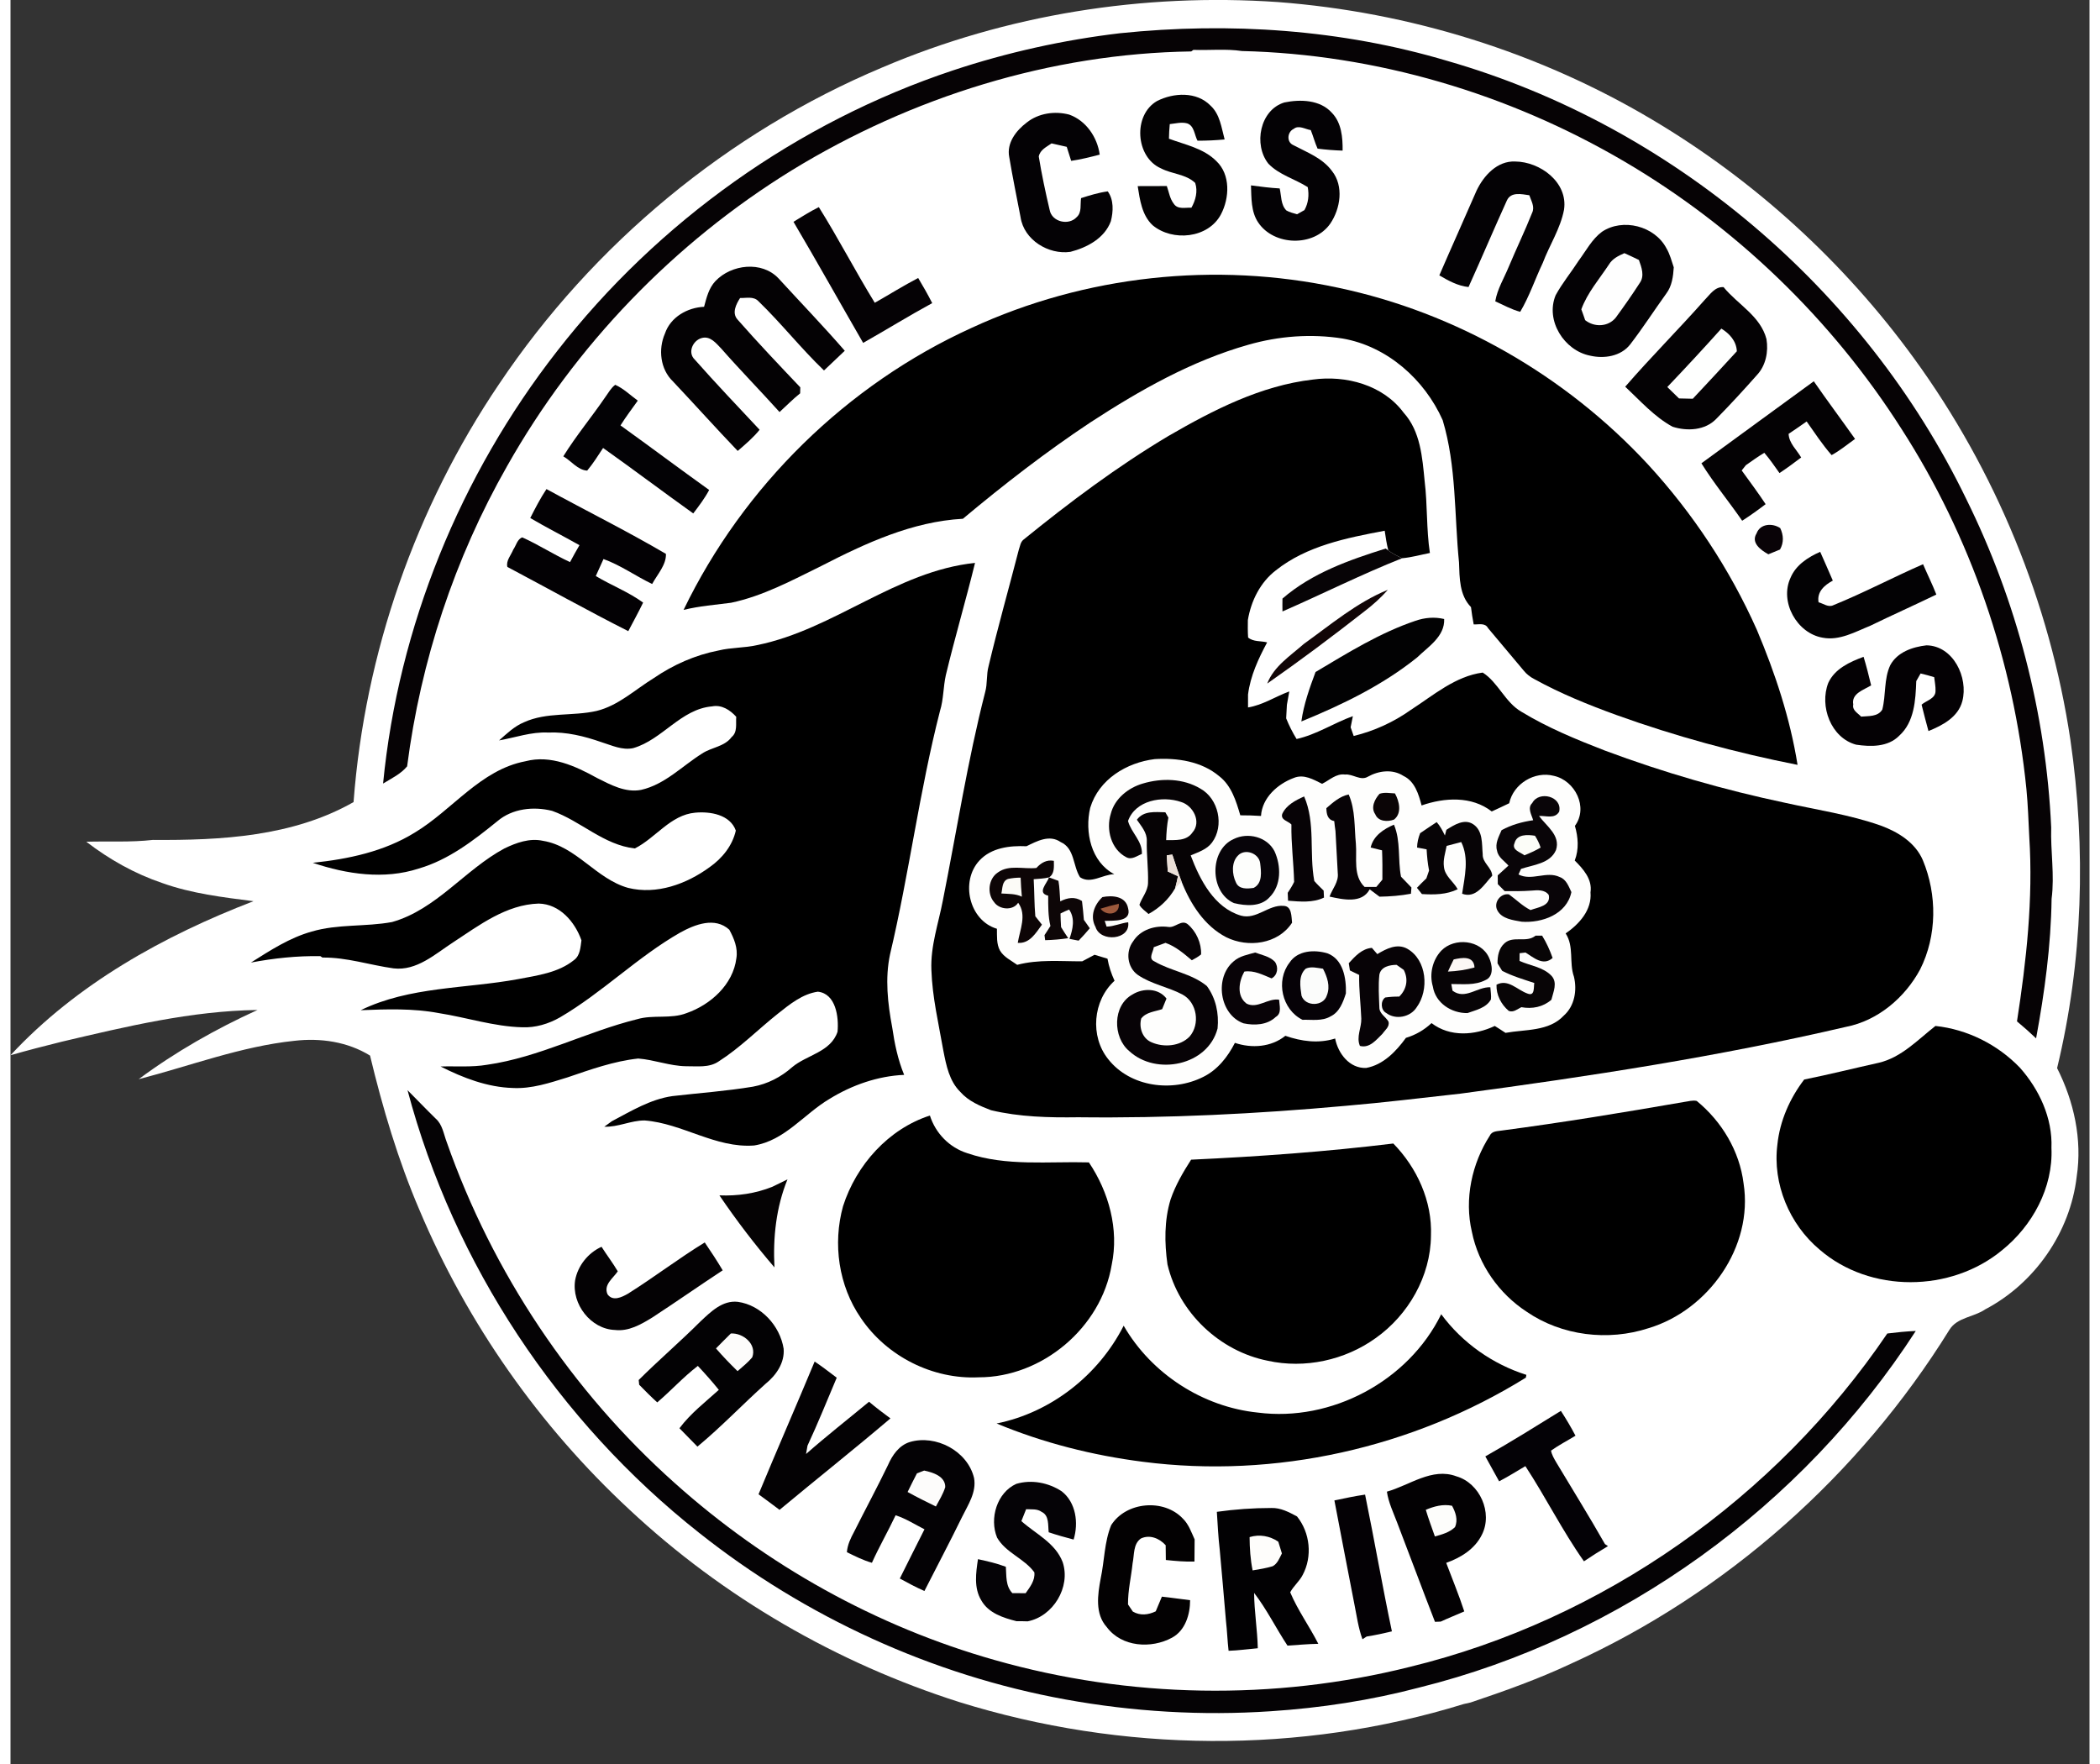 <?xml version="1.0" encoding="UTF-8"?>
<svg xmlns="http://www.w3.org/2000/svg" xmlns:xlink="http://www.w3.org/1999/xlink" width="100px" height="84px" viewBox="0 0 99 84" version="1.1">
<rect x="0" y="0" width="99" height="84" fill="#333333" stroke="none"/>
<g id="surface1">
<path style=" stroke:none;fill-rule:nonzero;fill:rgb(100%,100%,100%);fill-opacity:1;" d="M 41.516 3.211 C 47.434 0.688 53.945 -0.344 60.352 0.098 C 66.621 0.574 72.781 2.484 78.199 5.711 C 83.051 8.594 87.312 12.48 90.641 17.062 C 94.523 22.398 97.113 28.684 98.09 35.23 C 98.844 40.418 98.691 45.762 97.457 50.863 C 98.258 52.441 98.66 54.262 98.391 56.027 C 98.082 58.688 96.387 61.117 94.031 62.352 C 93.496 62.723 92.699 62.727 92.332 63.32 C 88.039 70.246 81.695 75.875 74.301 79.227 C 72.754 79.953 71.148 80.527 69.531 81.07 C 69.449 81.09 69.281 81.125 69.199 81.145 C 61.422 83.547 52.934 83.465 45.168 81.047 C 39.355 79.195 33.941 76.066 29.469 71.883 C 25.188 67.91 21.75 63.016 19.473 57.617 C 18.457 55.246 17.723 52.77 17.121 50.266 C 16.051 49.605 14.758 49.418 13.523 49.562 C 10.977 49.828 8.566 50.754 6.102 51.391 C 7.859 50.086 9.773 49 11.762 48.094 C 8.605 48.137 5.512 48.883 2.453 49.602 C 1.633 49.805 0.812 50.016 0 50.25 C 3.152 46.855 7.297 44.559 11.57 42.914 C 10.109 42.727 8.629 42.551 7.23 42.051 C 5.922 41.609 4.703 40.926 3.609 40.082 C 4.664 40.051 5.723 40.117 6.777 39.996 C 10.027 40.02 13.438 39.84 16.336 38.195 C 16.871 31.098 19.293 24.156 23.273 18.277 C 27.738 11.621 34.152 6.305 41.516 3.211 Z M 41.516 3.211 "/>
<path style=" stroke:none;fill-rule:nonzero;fill:rgb(2.353%,1.176%,1.961%);fill-opacity:1;" d="M 52.836 1.582 C 58.047 1.043 63.379 1.398 68.414 2.898 C 79.07 5.957 88.27 13.73 93.129 23.758 C 95.531 28.613 96.93 33.98 97.176 39.402 C 97.141 40.535 97.344 41.668 97.195 42.801 C 97.164 45.031 96.863 47.25 96.457 49.445 C 96.16 49.164 95.859 48.895 95.547 48.637 C 95.996 45.742 96.32 42.801 96.133 39.871 C 96.094 39.105 96.07 38.34 95.996 37.574 C 95.387 31.492 93.348 25.551 90.043 20.418 C 86.723 15.203 82.156 10.801 76.84 7.684 C 71.332 4.453 65.02 2.582 58.641 2.43 C 57.875 2.316 57.098 2.402 56.328 2.375 L 56.227 2.449 C 49.531 2.547 42.906 4.617 37.199 8.113 C 31.602 11.562 26.891 16.449 23.648 22.195 C 21.148 26.586 19.531 31.477 18.887 36.492 C 18.586 36.859 18.141 37.066 17.742 37.312 C 18.469 29.84 21.422 22.621 26.027 16.723 C 30.832 10.543 37.469 5.82 44.871 3.355 C 47.457 2.496 50.133 1.902 52.836 1.582 Z M 52.836 1.582 "/>
<path style=" stroke:none;fill-rule:nonzero;fill:rgb(1.176%,0.784%,1.176%);fill-opacity:1;" d="M 54.594 4.812 C 55.383 4.41 56.484 4.348 57.145 5.031 C 57.594 5.441 57.664 6.082 57.816 6.641 C 57.387 6.68 56.953 6.703 56.523 6.699 C 56.375 6.422 56.371 5.988 56.031 5.875 C 55.758 5.801 55.477 5.883 55.203 5.91 C 55.18 6.145 55.168 6.375 55.164 6.605 C 55.941 6.895 56.812 7.059 57.422 7.672 C 58.102 8.316 58.051 9.426 57.641 10.207 C 57.035 11.355 55.332 11.516 54.383 10.723 C 53.875 10.242 53.781 9.52 53.676 8.863 C 54.137 8.863 54.602 8.863 55.062 8.859 C 55.164 9.141 55.203 9.457 55.395 9.703 C 55.582 9.988 55.945 9.875 56.234 9.891 C 56.434 9.535 56.547 9.109 56.414 8.711 C 55.969 8.285 55.309 8.293 54.781 8.016 C 53.57 7.484 53.441 5.48 54.594 4.812 Z M 54.594 4.812 "/>
<path style=" stroke:none;fill-rule:nonzero;fill:rgb(1.569%,0.784%,1.961%);fill-opacity:1;" d="M 60.66 4.879 C 61.418 4.723 62.363 4.746 62.922 5.371 C 63.383 5.844 63.441 6.547 63.434 7.172 C 63.035 7.16 62.637 7.129 62.242 7.078 C 62.113 6.793 62.035 6.488 61.918 6.195 C 61.656 6.156 61.344 5.941 61.105 6.137 C 60.797 6.281 60.754 6.766 61.086 6.91 C 61.734 7.254 62.473 7.523 62.926 8.141 C 63.5 8.859 63.332 9.938 62.844 10.652 C 62.062 11.77 60.16 11.711 59.414 10.594 C 59.066 10.078 59.094 9.422 59.07 8.828 C 59.527 8.887 59.98 8.949 60.438 8.973 C 60.52 9.324 60.484 9.746 60.754 10.02 C 60.91 10.113 61.094 10.152 61.266 10.203 C 61.355 10.152 61.527 10.055 61.617 10.004 C 61.805 9.668 61.844 9.289 61.773 8.91 C 61.16 8.52 60.41 8.328 59.898 7.793 C 59.18 6.891 59.492 5.234 60.66 4.879 Z M 60.66 4.879 "/>
<path style=" stroke:none;fill-rule:nonzero;fill:rgb(1.569%,0.784%,1.961%);fill-opacity:1;" d="M 48.391 5.836 C 48.953 5.387 49.73 5.277 50.414 5.457 C 51.215 5.742 51.754 6.531 51.867 7.363 C 51.414 7.48 50.965 7.594 50.508 7.66 C 50.438 7.438 50.367 7.215 50.297 6.992 C 50.059 6.938 49.816 6.883 49.574 6.828 C 49.336 6.996 49.027 7.133 48.965 7.453 C 49.105 8.309 49.285 9.156 49.484 10 C 49.59 10.57 50.391 10.754 50.77 10.34 C 51.027 10.113 50.93 9.734 50.98 9.434 C 51.395 9.301 51.816 9.172 52.25 9.113 C 52.543 9.516 52.516 10.07 52.398 10.535 C 52.098 11.348 51.262 11.789 50.473 11.992 C 49.434 12.141 48.258 11.43 48.098 10.34 C 47.914 9.387 47.719 8.434 47.559 7.48 C 47.426 6.809 47.887 6.215 48.391 5.836 Z M 48.391 5.836 "/>
<path style=" stroke:none;fill-rule:nonzero;fill:rgb(1.569%,0.784%,1.961%);fill-opacity:1;" d="M 69.812 9.078 C 70.152 8.363 70.797 7.652 71.652 7.691 C 72.836 7.699 74.176 8.68 73.977 9.988 C 73.805 10.891 73.285 11.672 72.965 12.52 C 72.598 13.293 72.328 14.113 71.891 14.848 C 71.473 14.738 71.094 14.523 70.703 14.348 C 70.801 13.762 71.121 13.25 71.344 12.707 C 71.703 11.848 72.113 11.004 72.457 10.137 C 72.598 9.848 72.414 9.566 72.324 9.297 C 71.957 9.246 71.453 9.121 71.258 9.543 C 70.637 10.91 70.051 12.297 69.43 13.668 C 68.926 13.617 68.473 13.367 68.039 13.113 C 68.621 11.766 69.227 10.426 69.812 9.078 Z M 69.812 9.078 "/>
<path style=" stroke:none;fill-rule:nonzero;fill:rgb(1.961%,0.784%,1.961%);fill-opacity:1;" d="M 37.285 10.562 C 37.68 10.32 38.074 10.07 38.492 9.863 C 39.426 11.352 40.234 12.922 41.156 14.418 C 41.848 14.027 42.52 13.602 43.223 13.238 C 43.457 13.629 43.684 14.027 43.891 14.434 C 42.777 15.039 41.703 15.707 40.602 16.328 C 39.492 14.406 38.41 12.469 37.285 10.562 Z M 37.285 10.562 "/>
<path style=" stroke:none;fill-rule:nonzero;fill:rgb(1.569%,0.784%,1.961%);fill-opacity:1;" d="M 75.781 11.039 C 76.773 10.371 78.293 10.758 78.852 11.82 C 79.02 12.102 79.098 12.422 79.203 12.73 C 79.176 13.164 79.117 13.621 78.848 13.977 C 78.266 14.785 77.727 15.625 77.121 16.41 C 76.676 16.969 75.891 17.09 75.227 16.938 C 73.988 16.699 73.078 15.266 73.578 14.059 C 73.895 13.477 74.32 12.965 74.68 12.406 C 75.027 11.938 75.305 11.395 75.781 11.039 Z M 75.781 11.039 "/>
<path style=" stroke:none;fill-rule:nonzero;fill:rgb(99.608%,99.608%,99.608%);fill-opacity:1;" d="M 76.117 12.594 C 76.281 12.32 76.566 12.18 76.852 12.055 C 77.082 12.16 77.316 12.266 77.543 12.379 C 77.668 12.727 77.824 13.141 77.582 13.477 C 77.219 14.039 76.836 14.586 76.441 15.125 C 76.082 15.57 75.422 15.594 74.984 15.246 C 74.926 15.07 74.863 14.902 74.801 14.73 C 75.09 13.938 75.656 13.293 76.117 12.594 Z M 76.117 12.594 "/>
<path style=" stroke:none;fill-rule:nonzero;fill:rgb(1.569%,0.784%,1.569%);fill-opacity:1;" d="M 33.57 13.383 C 34.328 12.586 35.777 12.414 36.57 13.254 C 37.621 14.402 38.703 15.523 39.727 16.703 C 39.395 17.012 39.07 17.336 38.738 17.641 C 37.645 16.594 36.703 15.395 35.617 14.344 C 35.387 14.098 35.035 14.199 34.742 14.191 C 34.555 14.484 34.344 14.895 34.613 15.207 C 35.582 16.312 36.598 17.379 37.609 18.445 C 37.605 18.539 37.602 18.633 37.602 18.73 C 37.254 19.008 36.945 19.324 36.621 19.621 C 35.707 18.605 34.75 17.629 33.848 16.602 C 33.598 16.344 33.32 15.98 32.91 16.098 C 32.488 16.215 32.23 16.793 32.586 17.125 C 33.59 18.262 34.637 19.359 35.672 20.465 C 35.367 20.844 34.996 21.156 34.629 21.473 C 33.586 20.383 32.578 19.258 31.543 18.16 C 30.941 17.582 30.836 16.633 31.164 15.883 C 31.43 15.098 32.234 14.645 33.027 14.609 C 33.145 14.176 33.25 13.719 33.57 13.383 Z M 33.57 13.383 "/>
<path style=" stroke:none;fill-rule:nonzero;fill:rgb(0%,0%,0%);fill-opacity:1;" d="M 45.758 15.617 C 51.172 13.113 57.387 12.445 63.211 13.699 C 68.832 14.883 74.051 17.883 77.965 22.105 C 80.105 24.43 81.871 27.102 83.16 29.992 C 84.031 32.055 84.742 34.199 85.098 36.422 C 82.168 35.844 79.277 35.059 76.469 34.047 C 75.133 33.562 73.812 33.027 72.566 32.34 C 72.367 32.238 72.191 32.102 72.055 31.93 C 71.492 31.254 70.926 30.582 70.359 29.91 C 70.219 29.645 69.91 29.746 69.676 29.734 C 69.621 29.461 69.582 29.184 69.547 28.91 C 68.992 28.34 69.004 27.527 68.977 26.785 C 68.75 24.527 68.859 22.203 68.199 20.008 C 67.332 18.062 65.551 16.488 63.438 16.121 C 61.941 15.883 60.395 16 58.941 16.418 C 56.238 17.184 53.77 18.586 51.426 20.113 C 49.309 21.516 47.301 23.074 45.352 24.703 C 42.945 24.836 40.723 25.863 38.605 26.953 C 37.219 27.633 35.836 28.383 34.312 28.703 C 33.559 28.801 32.797 28.859 32.051 29.043 C 34.898 23.148 39.828 18.316 45.758 15.617 Z M 45.758 15.617 "/>
<path style=" stroke:none;fill-rule:nonzero;fill:rgb(1.569%,0.784%,1.569%);fill-opacity:1;" d="M 80.672 14.285 C 80.934 14.023 81.156 13.648 81.574 13.672 C 82.25 14.5 83.332 15.047 83.617 16.145 C 83.719 16.742 83.586 17.414 83.16 17.863 C 82.535 18.57 81.895 19.266 81.234 19.938 C 80.703 20.5 79.84 20.543 79.145 20.32 C 78.277 19.848 77.609 19.086 76.891 18.414 C 78.113 17.004 79.434 15.684 80.672 14.285 Z M 80.672 14.285 "/>
<path style=" stroke:none;fill-rule:nonzero;fill:rgb(99.608%,100%,99.608%);fill-opacity:1;" d="M 81.469 15.648 C 81.859 15.887 82.184 16.238 82.207 16.727 C 81.512 17.48 80.816 18.242 80.109 18.988 C 79.891 18.98 79.668 18.98 79.453 18.973 C 79.266 18.793 79.082 18.609 78.895 18.43 C 79.766 17.516 80.625 16.59 81.469 15.648 Z M 81.469 15.648 "/>
<path style=" stroke:none;fill-rule:nonzero;fill:rgb(0%,0%,0%);fill-opacity:1;" d="M 55.145 20.758 C 57.277 19.523 59.547 18.359 62.02 18.074 C 63.59 17.859 65.359 18.328 66.34 19.652 C 67.141 20.535 67.23 21.781 67.34 22.91 C 67.48 24.047 67.418 25.199 67.59 26.332 C 67.152 26.418 66.719 26.543 66.27 26.582 C 66.039 26.473 65.812 26.363 65.609 26.211 C 65.531 25.902 65.484 25.59 65.438 25.273 C 63.633 25.613 61.73 25.988 60.254 27.16 C 59.512 27.73 59.074 28.613 58.922 29.527 C 58.918 29.805 58.914 30.082 58.934 30.359 C 59.184 30.57 59.539 30.512 59.84 30.59 C 59.422 31.367 59.043 32.184 58.93 33.07 C 58.93 33.223 58.93 33.531 58.93 33.688 C 59.633 33.574 60.234 33.168 60.895 32.926 C 60.867 33.082 60.809 33.398 60.781 33.559 C 60.766 33.773 60.754 33.992 60.746 34.207 C 60.883 34.547 61.047 34.875 61.242 35.191 C 62.191 34.98 63.012 34.43 63.922 34.102 C 63.895 34.234 63.844 34.5 63.816 34.633 C 63.852 34.734 63.926 34.945 63.961 35.047 C 64.938 34.809 65.863 34.387 66.688 33.801 C 67.758 33.109 68.801 32.199 70.105 32.027 C 70.836 32.488 71.172 33.445 71.945 33.891 C 73.195 34.652 74.555 35.211 75.914 35.738 C 78.715 36.785 81.59 37.613 84.512 38.23 C 86.027 38.566 87.574 38.793 89.047 39.309 C 89.871 39.609 90.699 40.113 91.062 40.957 C 91.75 42.605 91.742 44.559 90.934 46.164 C 90.211 47.508 88.918 48.605 87.406 48.898 C 81.352 50.309 75.203 51.254 69.047 52.078 C 67.219 52.281 65.395 52.504 63.562 52.66 C 59.336 53.043 55.094 53.254 50.848 53.203 C 49.453 53.223 48.051 53.191 46.691 52.867 C 46.16 52.664 45.613 52.434 45.23 51.996 C 44.703 51.48 44.559 50.73 44.422 50.035 C 44.199 48.758 43.895 47.488 43.852 46.188 C 43.805 45.055 44.188 43.977 44.398 42.879 C 45.059 39.566 45.574 36.227 46.414 32.953 C 46.527 32.551 46.465 32.125 46.574 31.727 C 47.016 29.863 47.539 28.023 48.016 26.172 C 48.074 26.012 48.094 25.82 48.227 25.707 C 50.43 23.918 52.707 22.211 55.145 20.758 Z M 55.145 20.758 "/>
<path style=" stroke:none;fill-rule:nonzero;fill:rgb(1.569%,0.784%,1.569%);fill-opacity:1;" d="M 80.52 22.062 C 82.305 20.762 84.086 19.453 85.871 18.156 C 86.512 19.082 87.184 19.98 87.836 20.902 C 87.465 21.164 87.117 21.457 86.719 21.672 C 86.281 21.172 85.914 20.613 85.531 20.07 C 85.25 20.27 84.961 20.465 84.672 20.66 C 84.691 21.109 85.059 21.418 85.27 21.785 C 84.93 22.043 84.59 22.293 84.238 22.527 C 84.004 22.199 83.777 21.867 83.516 21.562 C 83.211 21.742 82.926 21.949 82.637 22.152 C 82.586 22.215 82.488 22.34 82.438 22.402 C 82.824 22.934 83.215 23.461 83.578 24.008 C 83.215 24.285 82.844 24.551 82.461 24.797 C 81.824 23.875 81.109 23.012 80.52 22.062 Z M 80.52 22.062 "/>
<path style=" stroke:none;fill-rule:nonzero;fill:rgb(1.176%,0.784%,1.961%);fill-opacity:1;" d="M 28.336 18.891 C 28.48 18.695 28.598 18.469 28.797 18.324 C 29.199 18.504 29.516 18.82 29.871 19.078 C 29.59 19.469 29.305 19.848 29.047 20.258 C 30.461 21.273 31.855 22.32 33.27 23.332 C 33.059 23.73 32.785 24.09 32.512 24.449 C 31.074 23.422 29.66 22.355 28.219 21.332 C 27.977 21.699 27.742 22.074 27.461 22.41 C 27.012 22.387 26.699 21.945 26.324 21.73 C 26.938 20.742 27.684 19.848 28.336 18.891 Z M 28.336 18.891 "/>
<path style=" stroke:none;fill-rule:nonzero;fill:rgb(1.176%,0.392%,1.569%);fill-opacity:1;" d="M 24.75 24.668 C 24.988 24.199 25.23 23.73 25.523 23.289 C 27.414 24.324 29.352 25.285 31.211 26.375 C 31.234 26.895 30.797 27.359 30.555 27.809 C 29.773 27.434 29.055 26.914 28.238 26.621 C 28.117 26.891 27.992 27.16 27.871 27.43 C 28.609 27.875 29.426 28.184 30.125 28.695 C 29.902 29.156 29.656 29.602 29.418 30.055 C 27.477 29.074 25.578 28.012 23.66 26.996 C 23.586 26.703 23.836 26.434 23.941 26.172 C 24.078 25.977 24.133 25.672 24.371 25.59 C 25.148 25.938 25.867 26.41 26.645 26.766 C 26.789 26.496 26.938 26.227 27.094 25.961 C 26.316 25.523 25.52 25.121 24.75 24.668 Z M 24.75 24.668 "/>
<path style=" stroke:none;fill-rule:nonzero;fill:rgb(3.529%,1.176%,2.745%);fill-opacity:1;" d="M 83.145 25.402 C 83.316 24.93 83.902 24.898 84.273 25.148 C 84.434 25.484 84.449 25.84 84.262 26.168 C 84.078 26.242 83.891 26.316 83.707 26.395 C 83.363 26.203 82.863 25.855 83.145 25.402 Z M 83.145 25.402 "/>
<path style=" stroke:none;fill-rule:nonzero;fill:rgb(2.745%,1.569%,2.353%);fill-opacity:1;" d="M 60.57 28.504 C 61.977 27.285 63.746 26.668 65.484 26.121 L 65.609 26.211 C 65.812 26.363 66.039 26.473 66.27 26.582 C 64.336 27.348 62.477 28.285 60.57 29.117 C 60.566 28.91 60.566 28.707 60.57 28.504 Z M 60.57 28.504 "/>
<path style=" stroke:none;fill-rule:nonzero;fill:rgb(1.176%,0.784%,1.569%);fill-opacity:1;" d="M 84.766 27.508 C 85.02 26.902 85.602 26.531 86.176 26.277 C 86.375 26.734 86.582 27.188 86.777 27.648 C 86.379 27.863 86.012 28.18 86.098 28.68 C 86.324 28.738 86.566 28.941 86.809 28.816 C 88.258 28.227 89.645 27.492 91.074 26.867 C 91.281 27.352 91.516 27.82 91.707 28.312 C 90.668 28.816 89.605 29.289 88.562 29.797 C 87.844 30.086 87.098 30.52 86.297 30.367 C 85.066 30.16 84.227 28.656 84.766 27.508 Z M 84.766 27.508 "/>
<path style=" stroke:none;fill-rule:nonzero;fill:rgb(0%,0%,0%);fill-opacity:1;" d="M 35.555 30.719 C 39.215 29.977 42.168 27.195 45.93 26.805 C 45.492 28.594 44.969 30.359 44.539 32.152 C 44.414 32.715 44.434 33.301 44.262 33.852 C 43.281 37.676 42.793 41.605 41.883 45.445 C 41.637 46.598 41.773 47.789 41.988 48.934 C 42.098 49.699 42.258 50.465 42.555 51.184 C 41.305 51.238 40.074 51.668 39.008 52.324 C 37.789 53.043 36.875 54.312 35.41 54.547 C 33.57 54.684 31.992 53.492 30.195 53.355 C 29.543 53.352 28.934 53.68 28.277 53.652 C 28.398 53.566 28.516 53.477 28.637 53.391 C 29.559 52.906 30.473 52.344 31.52 52.195 C 32.801 52.047 34.086 51.957 35.355 51.746 C 36.051 51.617 36.691 51.289 37.219 50.82 C 37.918 50.23 39.062 50.102 39.383 49.129 C 39.449 48.434 39.305 47.316 38.445 47.223 C 37.711 47.328 37.105 47.824 36.539 48.273 C 35.598 49.02 34.746 49.891 33.73 50.539 C 33.27 50.859 32.691 50.766 32.168 50.773 C 31.395 50.762 30.66 50.465 29.891 50.406 C 28.73 50.531 27.621 50.93 26.52 51.305 C 25.676 51.566 24.816 51.855 23.922 51.809 C 22.707 51.773 21.551 51.328 20.48 50.785 C 21.219 50.762 21.961 50.828 22.695 50.703 C 25.176 50.348 27.422 49.133 29.836 48.535 C 30.609 48.305 31.438 48.539 32.199 48.242 C 33.336 47.844 34.41 46.887 34.566 45.629 C 34.645 45.141 34.453 44.688 34.23 44.273 C 33.543 43.645 32.59 44.023 31.887 44.41 C 29.855 45.57 28.184 47.266 26.168 48.445 C 25.621 48.758 24.996 48.945 24.367 48.918 C 23.016 48.883 21.719 48.449 20.391 48.242 C 19.168 48.012 17.918 48.055 16.676 48.105 C 19.012 46.969 21.672 47.086 24.172 46.625 C 25.086 46.449 26.082 46.324 26.832 45.719 C 27.129 45.504 27.141 45.105 27.188 44.777 C 26.875 43.891 26.148 43.047 25.152 43.027 C 23.605 43.074 22.32 44.059 21.074 44.875 C 20.215 45.434 19.344 46.242 18.242 46.113 C 17.113 45.957 16.008 45.582 14.855 45.598 L 14.754 45.531 C 13.645 45.512 12.539 45.629 11.449 45.836 C 12.367 45.258 13.293 44.652 14.348 44.359 C 15.59 43.992 16.906 44.141 18.172 43.906 C 20.277 43.309 21.637 41.414 23.52 40.402 C 24.086 40.129 24.723 39.898 25.355 40.039 C 26.945 40.297 27.891 41.859 29.414 42.281 C 30.77 42.617 32.191 42.098 33.293 41.293 C 33.887 40.875 34.375 40.277 34.539 39.551 C 34.266 38.785 33.312 38.633 32.605 38.699 C 31.426 38.805 30.73 39.898 29.73 40.402 C 28.246 40.238 27.16 39.098 25.793 38.613 C 24.914 38.391 23.898 38.496 23.184 39.105 C 22.051 40.023 20.863 40.945 19.441 41.359 C 17.789 41.898 16.008 41.629 14.395 41.086 C 16.082 40.91 17.793 40.551 19.254 39.645 C 21.043 38.57 22.379 36.656 24.523 36.25 C 25.719 35.934 26.902 36.477 27.93 37.047 C 28.578 37.371 29.281 37.758 30.031 37.613 C 31.164 37.355 31.984 36.477 32.938 35.879 C 33.387 35.582 34 35.559 34.34 35.098 C 34.629 34.859 34.531 34.465 34.559 34.133 C 34.262 33.805 33.863 33.547 33.406 33.637 C 31.918 33.766 31.039 35.227 29.652 35.625 C 29.129 35.738 28.629 35.492 28.137 35.34 C 27.32 35.055 26.469 34.844 25.598 34.883 C 24.801 34.844 24.043 35.121 23.266 35.258 C 23.633 34.934 23.992 34.586 24.449 34.395 C 25.535 33.898 26.766 34.113 27.906 33.855 C 28.945 33.602 29.738 32.84 30.629 32.293 C 31.559 31.656 32.605 31.191 33.711 30.977 C 34.316 30.828 34.945 30.859 35.555 30.719 Z M 35.555 30.719 "/>
<path style=" stroke:none;fill-rule:nonzero;fill:rgb(6.667%,1.961%,2.353%);fill-opacity:1;" d="M 61.586 30.664 C 62.871 29.742 64.109 28.691 65.586 28.086 C 65.254 28.469 64.875 28.805 64.477 29.109 C 62.961 30.297 61.422 31.449 59.844 32.551 C 60.16 31.727 60.949 31.227 61.586 30.664 Z M 61.586 30.664 "/>
<path style=" stroke:none;fill-rule:nonzero;fill:rgb(0.784%,0.784%,1.176%);fill-opacity:1;" d="M 66.902 29.562 C 67.34 29.41 67.812 29.367 68.27 29.477 C 68.305 30.309 67.508 30.797 66.98 31.309 C 65.332 32.633 63.41 33.562 61.469 34.355 C 61.582 33.543 61.859 32.766 62.145 32 C 63.676 31.09 65.207 30.133 66.902 29.562 Z M 66.902 29.562 "/>
<path style=" stroke:none;fill-rule:nonzero;fill:rgb(1.569%,0.392%,1.569%);fill-opacity:1;" d="M 89.512 31.676 C 89.848 31.051 90.578 30.805 91.238 30.73 C 92.516 30.75 93.238 32.266 92.945 33.387 C 92.746 34.152 92.004 34.539 91.332 34.812 C 91.215 34.395 91.109 33.973 91.004 33.555 C 91.234 33.355 91.668 33.273 91.668 32.902 C 91.676 32.684 91.629 32.465 91.605 32.246 C 91.391 32.18 91.176 32.121 90.957 32.07 C 90.906 32.164 90.801 32.34 90.75 32.434 C 90.719 33.34 90.66 34.387 89.938 35.035 C 89.406 35.578 88.582 35.566 87.887 35.461 C 86.684 35.137 86.129 33.625 86.562 32.516 C 86.875 31.84 87.586 31.52 88.242 31.277 C 88.379 31.727 88.492 32.18 88.602 32.637 C 88.254 32.852 87.652 33.02 87.75 33.547 C 87.691 33.824 87.965 33.953 88.125 34.125 C 88.473 34.09 88.922 34.141 89.133 33.789 C 89.312 33.094 89.203 32.336 89.512 31.676 Z M 89.512 31.676 "/>
<path style=" stroke:none;fill-rule:nonzero;fill:rgb(99.608%,99.608%,99.216%);fill-opacity:1;" d="M 51.414 38.469 C 51.824 37.109 53.148 36.312 54.488 36.148 C 55.555 36.082 56.715 36.25 57.562 36.965 C 58.141 37.414 58.363 38.148 58.562 38.824 C 58.891 38.824 59.219 38.832 59.547 38.855 C 59.602 37.984 60.344 37.328 61.113 37.043 C 61.59 36.848 62.043 37.121 62.457 37.324 C 62.812 37.152 63.125 36.824 63.551 36.883 C 63.918 36.844 64.285 37.195 64.633 36.988 C 65.148 36.699 65.812 36.609 66.332 36.949 C 66.871 37.203 67.055 37.82 67.195 38.355 C 68.277 37.977 69.578 37.895 70.535 38.641 C 70.812 38.516 71.09 38.383 71.367 38.25 C 71.566 37.316 72.586 36.707 73.492 36.945 C 74.5 37.164 75.148 38.441 74.496 39.328 C 74.652 39.867 74.695 40.441 74.488 40.977 C 74.895 41.383 75.332 41.871 75.238 42.492 C 75.312 43.336 74.695 44.008 74.055 44.449 C 74.465 45.078 74.211 45.832 74.449 46.508 C 74.605 47.152 74.484 47.902 73.969 48.359 C 73.258 49.125 72.133 49.012 71.191 49.184 C 71.023 49.074 70.852 48.961 70.68 48.855 C 69.723 49.309 68.543 49.391 67.668 48.719 C 67.32 49.047 66.906 49.285 66.449 49.422 C 65.98 50.066 65.367 50.711 64.551 50.855 C 63.766 50.883 63.219 50.172 63.078 49.453 C 62.289 49.703 61.473 49.59 60.707 49.324 C 60.035 49.867 59.102 49.93 58.305 49.66 C 57.961 50.332 57.48 50.945 56.797 51.281 C 55.332 52.02 53.324 51.773 52.273 50.438 C 51.395 49.348 51.539 47.645 52.574 46.703 C 52.418 46.367 52.301 46.016 52.238 45.652 C 52.031 45.59 51.828 45.527 51.621 45.465 C 51.426 45.57 51.23 45.672 51.035 45.777 C 50 45.781 48.953 45.676 47.938 45.945 C 47.652 45.738 47.309 45.582 47.121 45.27 C 46.945 44.953 46.98 44.578 46.973 44.227 C 45.648 43.836 45.219 41.973 46.137 40.98 C 46.707 40.363 47.59 40.262 48.379 40.297 C 48.879 40.055 49.473 39.727 50.008 40.098 C 50.68 40.395 50.586 41.234 50.93 41.773 C 51.441 42.117 52.012 41.633 52.562 41.629 C 51.453 41.047 51.145 39.617 51.414 38.469 Z M 51.414 38.469 "/>
<path style=" stroke:none;fill-rule:nonzero;fill:rgb(2.353%,1.176%,1.961%);fill-opacity:1;" d="M 53.918 37.312 C 54.816 37.043 55.844 37.062 56.664 37.555 C 57.527 38.035 57.809 39.32 57.215 40.121 C 56.969 40.453 56.559 40.578 56.199 40.734 C 56.641 41.902 57.316 43.223 58.594 43.602 C 59.332 43.805 59.91 43.07 60.625 43.137 C 61.023 43.148 60.992 43.652 61.027 43.938 C 60.363 44.965 58.926 45.145 57.891 44.629 C 56.855 44.094 56.188 43.047 55.766 41.984 C 55.602 41.559 55.465 41.125 55.324 40.695 C 55.258 40.703 55.121 40.723 55.059 40.73 C 55.074 40.988 55.09 41.242 55.109 41.5 C 55.27 41.574 55.434 41.648 55.594 41.723 C 55.555 41.914 55.512 42.105 55.461 42.293 C 55.164 42.816 54.715 43.238 54.191 43.523 C 54.043 43.383 53.855 43.273 53.758 43.086 C 53.879 42.734 54.156 42.438 54.168 42.051 C 54.188 41.379 54.094 40.715 54.109 40.043 C 54.125 39.645 53.844 39.34 53.637 39.035 C 53.961 38.594 54.512 38.672 54.992 38.68 C 55.039 38.766 55.086 38.848 55.137 38.934 C 55.07 39.285 55.043 39.645 55.031 40.004 C 55.465 40 56 40.059 56.281 39.645 C 56.73 39.141 56.316 38.359 55.738 38.188 C 54.852 37.883 53.57 38.105 53.215 39.094 C 53.363 39.652 53.91 40.055 53.875 40.664 C 53.641 40.754 53.391 40.961 53.133 40.82 C 52.406 40.445 52.16 39.496 52.395 38.75 C 52.578 38.027 53.23 37.512 53.918 37.312 Z M 53.918 37.312 "/>
<path style=" stroke:none;fill-rule:nonzero;fill:rgb(4.314%,1.961%,2.353%);fill-opacity:1;" d="M 65.191 37.801 C 65.43 37.715 65.684 37.773 65.926 37.781 C 66.133 38.152 66.27 38.723 65.883 39.027 C 65.578 39.145 65.125 39.125 64.988 38.773 C 64.762 38.453 64.965 38.055 65.191 37.801 Z M 65.191 37.801 "/>
<path style=" stroke:none;fill-rule:nonzero;fill:rgb(2.745%,1.176%,2.353%);fill-opacity:1;" d="M 60.559 38.758 C 60.754 38.332 61.195 38.109 61.602 37.926 C 62.152 39.191 61.836 40.625 62.086 41.953 C 62.223 42.113 62.379 42.258 62.531 42.41 C 62.535 42.492 62.543 42.66 62.547 42.742 C 62.012 43 61.41 42.934 60.836 42.891 C 60.832 42.797 60.824 42.609 60.82 42.516 C 60.93 42.348 61.039 42.18 61.125 41.996 C 61.102 41.086 60.98 40.176 60.996 39.262 C 60.848 39.098 60.469 39.051 60.559 38.758 Z M 60.559 38.758 "/>
<path style=" stroke:none;fill-rule:nonzero;fill:rgb(2.745%,1.176%,2.353%);fill-opacity:1;" d="M 62.66 38.484 C 62.977 38.211 63.301 37.918 63.723 37.832 C 64.047 38.566 63.988 39.391 64.066 40.176 C 64.125 40.871 63.922 41.699 64.48 42.234 C 64.668 42.234 64.852 42.234 65.039 42.234 C 65.113 42.148 65.258 41.973 65.328 41.887 C 65.332 41.422 65.332 40.957 65.312 40.492 C 65.176 40.457 64.902 40.391 64.77 40.359 C 64.895 39.801 65.391 39.477 65.879 39.27 C 66.211 40.055 66.055 40.93 66.215 41.746 C 66.379 41.918 66.543 42.09 66.711 42.262 C 66.703 42.336 66.695 42.484 66.688 42.559 C 66.195 42.652 65.691 42.691 65.191 42.699 C 65.035 42.582 64.879 42.465 64.723 42.348 C 64.352 43.047 63.438 42.832 62.812 42.695 C 62.945 42.324 63.254 41.996 63.203 41.578 C 63.172 40.91 63.125 40.242 63.094 39.574 C 63.07 39.414 63.051 39.254 63.035 39.098 C 62.711 39.039 62.668 38.758 62.66 38.484 Z M 62.66 38.484 "/>
<path style=" stroke:none;fill-rule:nonzero;fill:rgb(3.529%,1.961%,3.137%);fill-opacity:1;" d="M 72.465 38.238 C 72.781 37.637 73.91 37.918 73.746 38.652 C 73.535 39.012 73.113 38.836 72.785 38.855 C 73.141 39.34 73.824 39.785 73.594 40.48 C 73.316 41.125 72.516 41.18 71.93 41.375 C 71.902 41.441 71.84 41.574 71.809 41.641 C 72.441 41.969 73.141 41.457 73.777 41.766 C 74.086 41.875 74.199 42.211 74.328 42.48 C 74.109 43.547 72.922 43.961 71.961 43.891 C 71.551 43.816 71.012 43.758 70.801 43.348 C 70.609 42.977 70.957 42.52 71.355 42.59 C 71.699 42.836 72 43.145 72.383 43.336 C 72.73 43.203 73.363 43.145 73.25 42.617 C 73.062 42.352 72.707 42.387 72.426 42.41 C 72 42.441 71.578 42.441 71.152 42.434 C 71.039 42.324 70.934 42.211 70.824 42.102 C 70.82 41.961 70.82 41.82 70.82 41.684 C 70.992 41.527 71.16 41.371 71.332 41.219 C 71.137 40.996 70.84 40.824 70.789 40.512 C 70.68 40.16 70.875 39.84 71.004 39.531 C 71.473 39.277 71.984 39.133 72.508 39.059 C 72.434 38.797 72.219 38.473 72.465 38.238 Z M 72.465 38.238 "/>
<path style=" stroke:none;fill-rule:nonzero;fill:rgb(2.745%,1.569%,2.353%);fill-opacity:1;" d="M 68.375 39.516 C 68.746 39.281 69.234 38.965 69.66 39.254 C 70.125 39.57 70.059 40.188 70.105 40.676 C 70.086 41.09 70.531 41.297 70.559 41.699 C 70.176 42.109 69.793 42.805 69.125 42.559 C 69.246 41.75 69.465 40.871 69.082 40.098 C 68.852 40.16 68.621 40.223 68.387 40.281 C 68.328 40.605 68.211 40.934 68.258 41.27 C 68.297 41.719 68.711 41.973 68.914 42.344 C 68.383 42.605 67.789 42.609 67.211 42.574 C 67.152 42.5 67.031 42.352 66.973 42.277 C 67.117 42.125 67.27 41.973 67.422 41.828 C 67.465 41.703 67.508 41.578 67.551 41.453 C 67.484 41.121 67.453 40.781 67.434 40.445 C 67.32 40.422 67.094 40.379 66.98 40.359 C 66.984 40.121 67.039 39.895 67.125 39.676 C 67.387 39.5 67.648 39.32 67.914 39.148 C 68.082 39.336 68.195 39.559 68.305 39.785 C 68.32 39.715 68.359 39.582 68.375 39.516 Z M 68.375 39.516 "/>
<path style=" stroke:none;fill-rule:nonzero;fill:rgb(98.824%,99.216%,97.255%);fill-opacity:1;" d="M 71.621 40.148 C 71.734 39.711 72.242 39.742 72.594 39.797 C 72.707 39.973 72.797 40.156 72.863 40.359 C 72.617 40.508 72.355 40.621 72.09 40.73 C 71.906 40.578 71.473 40.484 71.621 40.148 Z M 71.621 40.148 "/>
<path style=" stroke:none;fill-rule:nonzero;fill:rgb(2.745%,1.569%,3.529%);fill-opacity:1;" d="M 58.25 39.953 C 58.922 39.621 59.84 39.848 60.191 40.535 C 60.508 41.23 60.527 42.16 59.953 42.727 C 59.531 43.195 58.812 43.141 58.258 43.004 C 57.094 42.492 57.078 40.469 58.25 39.953 Z M 58.25 39.953 "/>
<path style=" stroke:none;fill-rule:nonzero;fill:rgb(91.765%,87.451%,84.314%);fill-opacity:1;" d="M 55.059 40.73 C 55.125 40.723 55.258 40.703 55.324 40.695 C 55.465 41.129 55.602 41.559 55.766 41.984 C 55.664 42.086 55.562 42.191 55.461 42.297 C 55.512 42.105 55.555 41.914 55.594 41.727 C 55.434 41.648 55.27 41.574 55.109 41.5 C 55.09 41.246 55.074 40.988 55.059 40.73 Z M 55.059 40.73 "/>
<path style=" stroke:none;fill-rule:nonzero;fill:rgb(99.216%,99.608%,98.824%);fill-opacity:1;" d="M 58.438 40.754 C 58.766 40.383 59.449 40.621 59.508 41.105 C 59.555 41.508 59.633 42.055 59.199 42.281 C 58.898 42.324 58.492 42.359 58.352 42.016 C 58.168 41.637 58.133 41.074 58.438 40.754 Z M 58.438 40.754 "/>
<path style=" stroke:none;fill-rule:nonzero;fill:rgb(5.098%,1.961%,2.353%);fill-opacity:1;" d="M 48.852 41.332 C 49.074 41.086 49.344 40.926 49.684 40.992 C 49.684 41.273 49.727 41.605 49.453 41.781 C 49.215 41.84 48.969 41.844 48.723 41.867 C 48.758 42.457 48.75 43.047 48.801 43.633 C 48.906 43.766 49.012 43.898 49.117 44.031 C 48.828 44.426 48.531 44.945 47.965 44.898 C 48.066 44.273 48.406 43.57 47.984 42.988 C 47.738 43.379 47.086 43.32 46.84 42.961 C 46.492 42.559 46.562 41.848 47.016 41.547 C 47.547 41.16 48.246 41.398 48.852 41.332 Z M 48.852 41.332 "/>
<path style=" stroke:none;fill-rule:nonzero;fill:rgb(98.824%,98.431%,96.863%);fill-opacity:1;" d="M 47.184 42.547 C 47.246 42.297 47.207 41.961 47.5 41.855 C 47.695 41.812 47.898 41.793 48.102 41.793 C 48.113 42.094 48.133 42.398 48.16 42.699 C 47.855 42.551 47.512 42.57 47.184 42.547 Z M 47.184 42.547 "/>
<path style=" stroke:none;fill-rule:nonzero;fill:rgb(5.098%,2.353%,2.745%);fill-opacity:1;" d="M 49.453 41.781 C 49.566 41.824 49.789 41.906 49.902 41.945 C 49.961 42.266 49.961 42.594 49.988 42.922 C 50.332 42.746 50.684 42.684 51.023 42.906 C 51.059 43.203 51.09 43.504 51.113 43.801 C 51.207 43.934 51.301 44.066 51.395 44.203 C 51.227 44.406 51.047 44.602 50.863 44.793 C 50.754 44.773 50.535 44.73 50.426 44.707 C 50.586 44.258 50.707 43.734 50.41 43.312 C 50.27 43.363 50.133 43.434 50 43.5 C 50.004 43.715 50.012 43.934 50.027 44.148 C 50.137 44.328 50.25 44.504 50.367 44.676 C 50.004 44.73 49.637 44.762 49.27 44.77 C 49.262 44.711 49.246 44.59 49.238 44.531 C 49.332 44.387 49.43 44.242 49.52 44.094 C 49.406 43.621 49.414 43.133 49.414 42.652 C 48.867 42.523 49.352 42.078 49.453 41.781 Z M 49.453 41.781 "/>
<path style=" stroke:none;fill-rule:nonzero;fill:rgb(5.49%,1.569%,2.353%);fill-opacity:1;" d="M 51.996 42.719 C 52.465 42.625 53.109 42.668 53.219 43.25 C 53.402 43.918 52.52 43.832 52.105 43.852 C 52.129 43.918 52.172 44.055 52.195 44.125 C 52.551 44.117 52.875 43.957 53.223 43.918 C 53.344 44.762 51.895 44.887 51.668 44.141 C 51.391 43.637 51.609 43.082 51.996 42.719 Z M 51.996 42.719 "/>
<path style=" stroke:none;fill-rule:nonzero;fill:rgb(61.961%,34.902%,23.529%);fill-opacity:1;" d="M 51.906 43.27 C 52.191 43.18 52.484 43.102 52.777 43.035 C 52.832 43.578 52.164 43.633 51.906 43.27 Z M 51.906 43.27 "/>
<path style=" stroke:none;fill-rule:nonzero;fill:rgb(2.745%,1.176%,2.353%);fill-opacity:1;" d="M 55.145 44.141 C 55.465 44.188 55.754 43.773 56.055 44.008 C 56.465 44.355 56.715 44.91 56.695 45.449 C 56.559 45.562 56.406 45.645 56.254 45.727 C 55.867 45.402 55.48 45.066 55 44.898 C 54.812 44.965 54.625 45.035 54.441 45.105 C 54.418 45.336 54.16 45.645 54.473 45.781 C 55.266 46.246 56.238 46.352 56.969 46.953 C 57.398 47.535 57.551 48.258 57.48 48.973 C 57.02 50.75 54.551 51.234 53.277 50.055 C 52.48 49.395 52.473 47.875 53.43 47.355 C 53.934 47.043 54.668 47.047 55.047 47.551 C 54.977 47.719 54.91 47.887 54.84 48.055 C 54.5 48.172 54.082 48.191 53.844 48.5 C 53.727 48.934 53.902 49.453 54.336 49.633 C 54.91 49.887 55.691 49.828 56.145 49.363 C 56.66 48.773 56.508 47.738 55.809 47.359 C 55.125 46.996 54.328 46.867 53.684 46.426 C 53.176 46.07 53.09 45.312 53.457 44.828 C 53.809 44.262 54.512 44.055 55.145 44.141 Z M 55.145 44.141 "/>
<path style=" stroke:none;fill-rule:nonzero;fill:rgb(3.137%,1.961%,2.353%);fill-opacity:1;" d="M 71.148 44.914 C 71.566 44.539 72.191 44.914 72.621 44.555 C 72.699 44.555 72.855 44.555 72.934 44.555 C 73.141 44.887 73.301 45.242 73.434 45.617 C 72.988 46.016 72.539 45.605 72.145 45.359 C 72.074 45.367 71.934 45.383 71.863 45.391 C 71.859 45.512 71.859 45.633 71.859 45.758 C 72.363 45.988 72.98 46.047 73.379 46.465 C 73.684 46.793 73.465 47.238 73.375 47.609 C 72.973 47.957 72.461 48.055 71.945 47.961 C 71.758 48.051 71.562 48.23 71.344 48.137 C 70.98 47.828 70.746 47.375 70.762 46.891 C 71.316 46.598 71.746 47.141 72.238 47.312 C 72.602 47.457 72.523 47.004 72.562 46.809 C 72.047 46.637 71.52 46.484 71.031 46.23 C 70.977 46.141 70.867 45.965 70.812 45.875 C 70.805 45.527 70.875 45.152 71.148 44.914 Z M 71.148 44.914 "/>
<path style=" stroke:none;fill-rule:nonzero;fill:rgb(2.745%,1.176%,2.353%);fill-opacity:1;" d="M 65.086 45.434 C 65.508 45.18 66.031 44.906 66.516 45.18 C 67.449 45.711 67.562 47.141 66.961 47.965 C 66.664 48.438 65.957 48.578 65.512 48.238 C 65.25 48.102 65.227 47.672 65.461 47.5 C 65.68 47.469 65.906 47.453 66.129 47.457 C 66.484 47.113 66.578 46.629 66.344 46.184 C 66.258 46.125 66.09 46.004 66.004 45.945 C 65.676 45.949 65.258 46.031 65.184 46.414 C 65.129 46.93 65.164 47.449 65.184 47.965 C 65.176 48.266 65.48 48.41 65.617 48.645 C 65.688 48.887 65.453 49.051 65.332 49.227 C 65.039 49.512 64.723 49.93 64.258 49.805 C 64.074 49.379 64.336 48.941 64.324 48.508 C 64.297 47.812 64.207 47.121 64.223 46.426 C 64.074 46.352 63.93 46.281 63.781 46.211 C 63.77 46.125 63.742 45.953 63.727 45.867 C 64.027 45.539 64.355 45.172 64.828 45.137 C 64.891 45.211 65.02 45.359 65.086 45.434 Z M 65.086 45.434 "/>
<path style=" stroke:none;fill-rule:nonzero;fill:rgb(2.745%,1.569%,2.353%);fill-opacity:1;" d="M 68.137 45.266 C 68.762 44.629 70.012 44.75 70.402 45.594 C 70.559 45.922 70.652 46.492 70.242 46.668 C 69.734 46.934 69.156 46.855 68.609 46.859 C 68.621 46.938 68.652 47.098 68.668 47.176 C 69.273 47.625 69.836 46.988 70.469 47.012 C 70.48 47.203 70.52 47.398 70.496 47.594 C 70.27 48 69.777 48.098 69.379 48.242 C 68.617 48.254 67.852 47.762 67.73 46.973 C 67.555 46.383 67.715 45.711 68.137 45.266 Z M 68.137 45.266 "/>
<path style=" stroke:none;fill-rule:nonzero;fill:rgb(2.353%,0.784%,2.745%);fill-opacity:1;" d="M 60.906 45.84 C 61.293 45.25 62.094 45.215 62.707 45.395 C 63.465 45.676 63.613 46.59 63.59 47.305 C 63.457 47.723 63.285 48.195 62.863 48.398 C 62.453 48.641 61.969 48.547 61.523 48.562 C 60.543 48.078 60.238 46.699 60.906 45.84 Z M 60.906 45.84 "/>
<path style=" stroke:none;fill-rule:nonzero;fill:rgb(3.137%,1.176%,2.745%);fill-opacity:1;" d="M 58.246 45.777 C 58.531 45.523 58.914 45.461 59.266 45.359 C 59.586 45.477 59.957 45.539 60.207 45.797 C 60.391 46.047 60.344 46.438 60.051 46.59 C 59.633 46.422 59.219 46.195 58.754 46.266 C 58.492 46.734 58.375 47.43 58.863 47.793 C 59.383 48.051 59.875 47.52 60.41 47.605 C 60.422 47.879 60.551 48.254 60.25 48.426 C 59.844 48.816 59.234 48.84 58.715 48.73 C 57.562 48.312 57.324 46.543 58.246 45.777 Z M 58.246 45.777 "/>
<path style=" stroke:none;fill-rule:nonzero;fill:rgb(98.824%,96.863%,96.078%);fill-opacity:1;" d="M 68.723 45.688 C 69.113 45.598 69.684 45.5 69.715 46.07 C 69.301 46.188 68.875 46.246 68.449 46.266 C 68.535 46.07 68.629 45.879 68.723 45.688 Z M 68.723 45.688 "/>
<path style=" stroke:none;fill-rule:nonzero;fill:rgb(98.431%,98.824%,98.431%);fill-opacity:1;" d="M 61.68 46.125 C 61.941 46.008 62.23 46.094 62.5 46.129 C 62.699 46.516 62.859 46.965 62.684 47.398 C 62.523 47.934 61.656 47.945 61.477 47.414 C 61.414 46.984 61.32 46.449 61.68 46.125 Z M 61.68 46.125 "/>
<path style=" stroke:none;fill-rule:nonzero;fill:rgb(0%,0%,0%);fill-opacity:1;" d="M 88.961 50.609 C 90.043 50.359 90.828 49.508 91.664 48.855 C 93.18 49.016 94.621 49.738 95.68 50.836 C 96.605 51.875 97.246 53.242 97.188 54.664 C 97.273 56.555 96.281 58.371 94.84 59.531 C 92.402 61.551 88.543 61.59 86.137 59.496 C 84.711 58.297 83.902 56.371 84.137 54.508 C 84.254 53.375 84.727 52.305 85.414 51.406 C 86.602 51.168 87.777 50.871 88.961 50.609 Z M 88.961 50.609 "/>
<path style=" stroke:none;fill-rule:nonzero;fill:rgb(1.961%,1.176%,1.961%);fill-opacity:1;" d="M 18.906 51.914 C 19.352 52.359 19.789 52.82 20.242 53.262 C 20.57 53.543 20.625 54 20.773 54.387 C 22.957 60.602 26.723 66.242 31.621 70.613 C 35.984 74.527 41.23 77.453 46.859 79.047 C 53.277 80.875 60.164 80.996 66.637 79.375 C 75.812 77.141 84.051 71.344 89.371 63.5 C 89.82 63.445 90.27 63.398 90.727 63.379 C 85.316 71.742 76.715 77.969 67.082 80.359 C 64.77 80.969 62.395 81.332 60.008 81.488 C 56.742 81.707 53.453 81.512 50.234 80.926 C 43.895 79.773 37.855 77.008 32.797 72.996 C 26.09 67.703 21.109 60.211 18.906 51.914 Z M 18.906 51.914 "/>
<path style=" stroke:none;fill-rule:nonzero;fill:rgb(0%,0%,0%);fill-opacity:1;" d="M 79.703 52.473 C 79.898 52.449 80.102 52.379 80.297 52.426 C 81.488 53.402 82.336 54.809 82.527 56.352 C 83 59.371 80.852 62.391 78.004 63.246 C 76.082 63.875 73.871 63.613 72.195 62.461 C 70.879 61.602 69.902 60.215 69.59 58.66 C 69.223 57.102 69.586 55.402 70.449 54.07 C 70.555 53.844 70.832 53.871 71.035 53.832 C 73.938 53.449 76.82 52.973 79.703 52.473 Z M 79.703 52.473 "/>
<path style=" stroke:none;fill-rule:nonzero;fill:rgb(0%,0%,0%);fill-opacity:1;" d="M 39.645 57.438 C 40.273 55.473 41.809 53.758 43.781 53.121 C 44.051 53.969 44.715 54.648 45.562 54.914 C 47.422 55.551 49.422 55.297 51.352 55.352 C 52.301 56.762 52.793 58.539 52.438 60.23 C 51.938 63.23 49.117 65.59 46.109 65.586 C 43.918 65.695 41.723 64.59 40.492 62.762 C 39.434 61.227 39.148 59.23 39.645 57.438 Z M 39.645 57.438 "/>
<path style=" stroke:none;fill-rule:nonzero;fill:rgb(0%,0%,0%);fill-opacity:1;" d="M 56.219 55.223 C 59.434 55.074 62.648 54.844 65.848 54.453 C 66.977 55.609 67.707 57.199 67.641 58.844 C 67.625 60.773 66.566 62.617 65.008 63.719 C 63.543 64.773 61.633 65.188 59.867 64.797 C 57.582 64.344 55.633 62.508 55.094 60.211 C 54.949 59.184 54.938 58.117 55.242 57.117 C 55.473 56.441 55.836 55.82 56.219 55.223 Z M 56.219 55.223 "/>
<path style=" stroke:none;fill-rule:nonzero;fill:rgb(1.961%,1.176%,1.569%);fill-opacity:1;" d="M 36.281 56.512 C 36.52 56.395 36.762 56.277 37 56.16 C 36.457 57.488 36.305 58.93 36.379 60.352 C 35.441 59.258 34.566 58.113 33.758 56.922 C 34.621 56.957 35.477 56.836 36.281 56.512 Z M 36.281 56.512 "/>
<path style=" stroke:none;fill-rule:nonzero;fill:rgb(1.569%,0.784%,1.569%);fill-opacity:1;" d="M 29.402 61.605 C 30.641 60.828 31.809 59.93 33.059 59.164 C 33.355 59.598 33.645 60.039 33.914 60.492 C 32.785 61.234 31.68 62.008 30.555 62.742 C 30.02 63.07 29.434 63.41 28.785 63.332 C 27.633 63.293 26.711 62.098 26.887 60.965 C 27.016 60.27 27.504 59.66 28.145 59.371 C 28.395 59.766 28.68 60.137 28.918 60.539 C 28.695 60.871 28.227 61.176 28.43 61.633 C 28.68 61.984 29.109 61.773 29.402 61.605 Z M 29.402 61.605 "/>
<path style=" stroke:none;fill-rule:nonzero;fill:rgb(1.176%,0.784%,1.569%);fill-opacity:1;" d="M 32.863 62.918 C 33.352 62.461 33.906 61.91 34.633 61.992 C 35.738 62.145 36.641 63.125 36.816 64.223 C 36.871 64.891 36.465 65.484 35.965 65.887 C 34.867 66.871 33.848 67.945 32.711 68.887 C 32.426 68.594 32.137 68.305 31.855 68.012 C 32.379 67.309 33.086 66.766 33.73 66.184 C 33.414 65.789 33.074 65.41 32.73 65.043 C 32.043 65.57 31.457 66.219 30.797 66.781 C 30.5 66.512 30.219 66.227 29.938 65.941 C 29.934 65.887 29.922 65.773 29.914 65.715 C 30.875 64.758 31.906 63.875 32.863 62.918 Z M 32.863 62.918 "/>
<path style=" stroke:none;fill-rule:nonzero;fill:rgb(0%,0%,0%);fill-opacity:1;" d="M 59.398 67.266 C 62.895 67.719 66.566 65.773 68.129 62.582 C 69.133 63.945 70.578 64.961 72.184 65.469 C 72.18 65.5 72.168 65.566 72.16 65.602 C 66.758 68.953 60.227 70.422 53.926 69.609 C 51.539 69.305 49.184 68.711 46.957 67.785 C 49.543 67.266 51.812 65.484 53.008 63.129 C 54.332 65.422 56.781 67 59.398 67.266 Z M 59.398 67.266 "/>
<path style=" stroke:none;fill-rule:nonzero;fill:rgb(99.216%,98.824%,98.431%);fill-opacity:1;" d="M 34.301 63.5 C 34.883 63.461 35.555 64.012 35.32 64.637 C 35.113 64.883 34.863 65.082 34.621 65.293 C 34.266 64.945 33.922 64.59 33.594 64.211 C 33.828 63.973 34.062 63.734 34.301 63.5 Z M 34.301 63.5 "/>
<path style=" stroke:none;fill-rule:nonzero;fill:rgb(1.569%,0.784%,1.569%);fill-opacity:1;" d="M 38.293 64.836 C 38.652 65.074 38.996 65.344 39.344 65.605 C 38.887 66.684 38.449 67.777 37.953 68.84 C 37.938 68.941 37.898 69.141 37.883 69.238 C 38.859 68.379 39.883 67.578 40.883 66.75 C 41.211 67.027 41.555 67.289 41.902 67.543 C 40.164 69.02 38.375 70.438 36.621 71.898 C 36.293 71.648 35.957 71.402 35.621 71.156 C 36.496 69.043 37.414 66.949 38.293 64.836 Z M 38.293 64.836 "/>
<path style=" stroke:none;fill-rule:nonzero;fill:rgb(1.569%,0.784%,2.353%);fill-opacity:1;" d="M 70.23 69.352 C 71.453 68.664 72.637 67.918 73.828 67.184 C 74.074 67.566 74.312 67.961 74.523 68.367 C 74.137 68.605 73.73 68.812 73.359 69.078 C 73.395 69.281 73.504 69.457 73.605 69.633 C 74.379 70.93 75.18 72.211 75.926 73.527 C 75.961 73.551 76.035 73.602 76.07 73.625 C 75.68 73.855 75.297 74.098 74.926 74.348 C 73.902 72.898 73.109 71.301 72.137 69.816 C 71.723 70.059 71.316 70.316 70.887 70.539 C 70.668 70.141 70.445 69.746 70.23 69.352 Z M 70.23 69.352 "/>
<path style=" stroke:none;fill-rule:nonzero;fill:rgb(1.569%,0.784%,1.961%);fill-opacity:1;" d="M 42.824 68.668 C 44.059 68.301 45.574 69.09 45.883 70.379 C 46.008 71.059 45.598 71.656 45.312 72.238 C 44.734 73.422 44.117 74.586 43.52 75.762 C 43.121 75.586 42.73 75.379 42.348 75.168 C 42.734 74.383 43.133 73.605 43.523 72.824 C 43.07 72.594 42.633 72.312 42.148 72.156 C 41.789 72.918 41.367 73.648 41.02 74.418 C 40.602 74.301 40.215 74.102 39.828 73.914 C 39.855 73.559 40.012 73.238 40.176 72.934 C 40.707 71.875 41.27 70.832 41.785 69.766 C 41.992 69.293 42.309 68.828 42.824 68.668 Z M 42.824 68.668 "/>
<path style=" stroke:none;fill-rule:nonzero;fill:rgb(99.216%,98.824%,98.431%);fill-opacity:1;" d="M 43.164 70.16 C 43.254 70.129 43.422 70.062 43.508 70.027 C 43.918 70.113 44.52 70.297 44.512 70.816 C 44.41 71.145 44.227 71.438 44.066 71.738 C 43.613 71.516 43.16 71.293 42.719 71.047 C 42.863 70.75 43.012 70.453 43.164 70.16 Z M 43.164 70.16 "/>
<path style=" stroke:none;fill-rule:nonzero;fill:rgb(1.176%,0.392%,1.176%);fill-opacity:1;" d="M 65.543 71.031 C 66.621 70.73 67.695 69.867 68.852 70.301 C 69.965 70.621 70.598 72.035 70.066 73.082 C 69.73 73.766 69.059 74.176 68.367 74.422 C 68.656 75.191 68.973 75.953 69.227 76.734 C 68.855 76.898 68.477 77.047 68.105 77.219 C 68.016 77.223 67.922 77.223 67.832 77.23 C 67.219 75.656 66.637 74.078 66.031 72.504 C 65.848 72.02 65.617 71.547 65.543 71.031 Z M 65.543 71.031 "/>
<path style=" stroke:none;fill-rule:nonzero;fill:rgb(1.961%,1.176%,2.353%);fill-opacity:1;" d="M 47.895 70.66 C 48.625 70.445 49.43 70.602 50.059 71.016 C 50.738 71.547 50.867 72.523 50.625 73.312 C 50.223 73.207 49.828 73.098 49.438 72.965 C 49.398 72.633 49.469 72.168 49.105 71.996 C 48.887 71.836 48.609 71.883 48.363 71.867 C 48.285 72.055 48.211 72.242 48.137 72.434 C 48.824 73.047 49.754 73.469 50.105 74.391 C 50.496 75.578 49.648 76.973 48.434 77.207 C 48.254 77.199 48.078 77.199 47.902 77.199 C 47.273 77.039 46.57 76.816 46.23 76.211 C 45.867 75.621 45.973 74.895 46.07 74.246 C 46.52 74.344 46.969 74.445 47.398 74.609 C 47.43 75.047 47.379 75.52 47.707 75.863 C 47.867 75.863 48.184 75.867 48.34 75.867 C 48.547 75.574 48.801 75.25 48.754 74.871 C 48.27 74.207 47.395 73.945 46.98 73.219 C 46.605 72.312 46.973 71.074 47.895 70.66 Z M 47.895 70.66 "/>
<path style=" stroke:none;fill-rule:nonzero;fill:rgb(1.569%,0.392%,1.961%);fill-opacity:1;" d="M 63.043 71.449 C 63.527 71.348 64.012 71.242 64.504 71.172 C 64.949 73.34 65.324 75.52 65.781 77.684 C 65.383 77.781 64.98 77.867 64.578 77.93 C 64.527 77.961 64.43 78.023 64.379 78.059 C 64.18 77.516 64.105 76.938 63.992 76.379 C 63.676 74.734 63.352 73.094 63.043 71.449 Z M 63.043 71.449 "/>
<path style=" stroke:none;fill-rule:nonzero;fill:rgb(99.216%,99.216%,98.431%);fill-opacity:1;" d="M 67.395 71.895 C 67.789 71.73 68.211 71.613 68.645 71.703 C 68.812 72.012 68.941 72.375 68.785 72.719 C 68.527 72.973 68.168 73.07 67.828 73.164 C 67.68 72.742 67.523 72.324 67.395 71.895 Z M 67.395 71.895 "/>
<path style=" stroke:none;fill-rule:nonzero;fill:rgb(1.176%,0.392%,0.784%);fill-opacity:1;" d="M 52.414 72.625 C 53.125 71.504 54.926 71.352 55.828 72.316 C 56.105 72.586 56.23 72.961 56.387 73.305 C 56.387 73.652 56.383 74.004 56.379 74.359 C 55.922 74.375 55.469 74.332 55.016 74.285 C 55.012 74.051 55.008 73.812 55.008 73.582 C 54.711 73.254 54.25 73.062 53.828 73.262 C 53.453 73.527 53.52 74.035 53.434 74.438 C 53.367 75.09 53.207 75.738 53.215 76.402 C 53.27 76.484 53.387 76.656 53.445 76.742 C 53.793 76.945 54.18 76.902 54.535 76.73 C 54.633 76.496 54.73 76.262 54.828 76.031 C 55.277 76.078 55.723 76.148 56.172 76.199 C 56.172 76.875 55.945 77.641 55.312 77.984 C 54.328 78.52 52.914 78.438 52.203 77.48 C 51.633 76.848 51.77 75.934 51.914 75.164 C 52.094 74.32 52.086 73.426 52.414 72.625 Z M 52.414 72.625 "/>
<path style=" stroke:none;fill-rule:nonzero;fill:rgb(0.784%,0.392%,1.176%);fill-opacity:1;" d="M 57.445 71.992 C 58.305 71.871 59.172 71.809 60.039 71.809 C 60.48 71.793 60.883 72.008 61.262 72.211 C 61.887 72.984 62.004 74.121 61.531 75 C 61.375 75.305 61.098 75.523 60.938 75.824 C 61.301 76.684 61.855 77.445 62.277 78.277 C 61.785 78.285 61.297 78.332 60.809 78.363 C 60.262 77.535 59.824 76.637 59.219 75.852 C 59.227 76.734 59.375 77.605 59.395 78.488 C 58.93 78.527 58.473 78.594 58.004 78.609 C 57.949 78.137 57.934 77.66 57.879 77.188 C 57.785 76.059 57.684 74.926 57.582 73.793 C 57.512 73.195 57.484 72.594 57.445 71.992 Z M 57.445 71.992 "/>
<path style=" stroke:none;fill-rule:nonzero;fill:rgb(99.608%,99.216%,98.431%);fill-opacity:1;" d="M 59.004 73.195 C 59.477 73.051 59.965 73.137 60.371 73.414 C 60.43 73.598 60.484 73.785 60.543 73.973 C 60.43 74.191 60.336 74.457 60.105 74.582 C 59.793 74.676 59.473 74.727 59.148 74.781 C 59.043 74.258 59.008 73.727 59.004 73.195 Z M 59.004 73.195 "/>
</g>
</svg>
